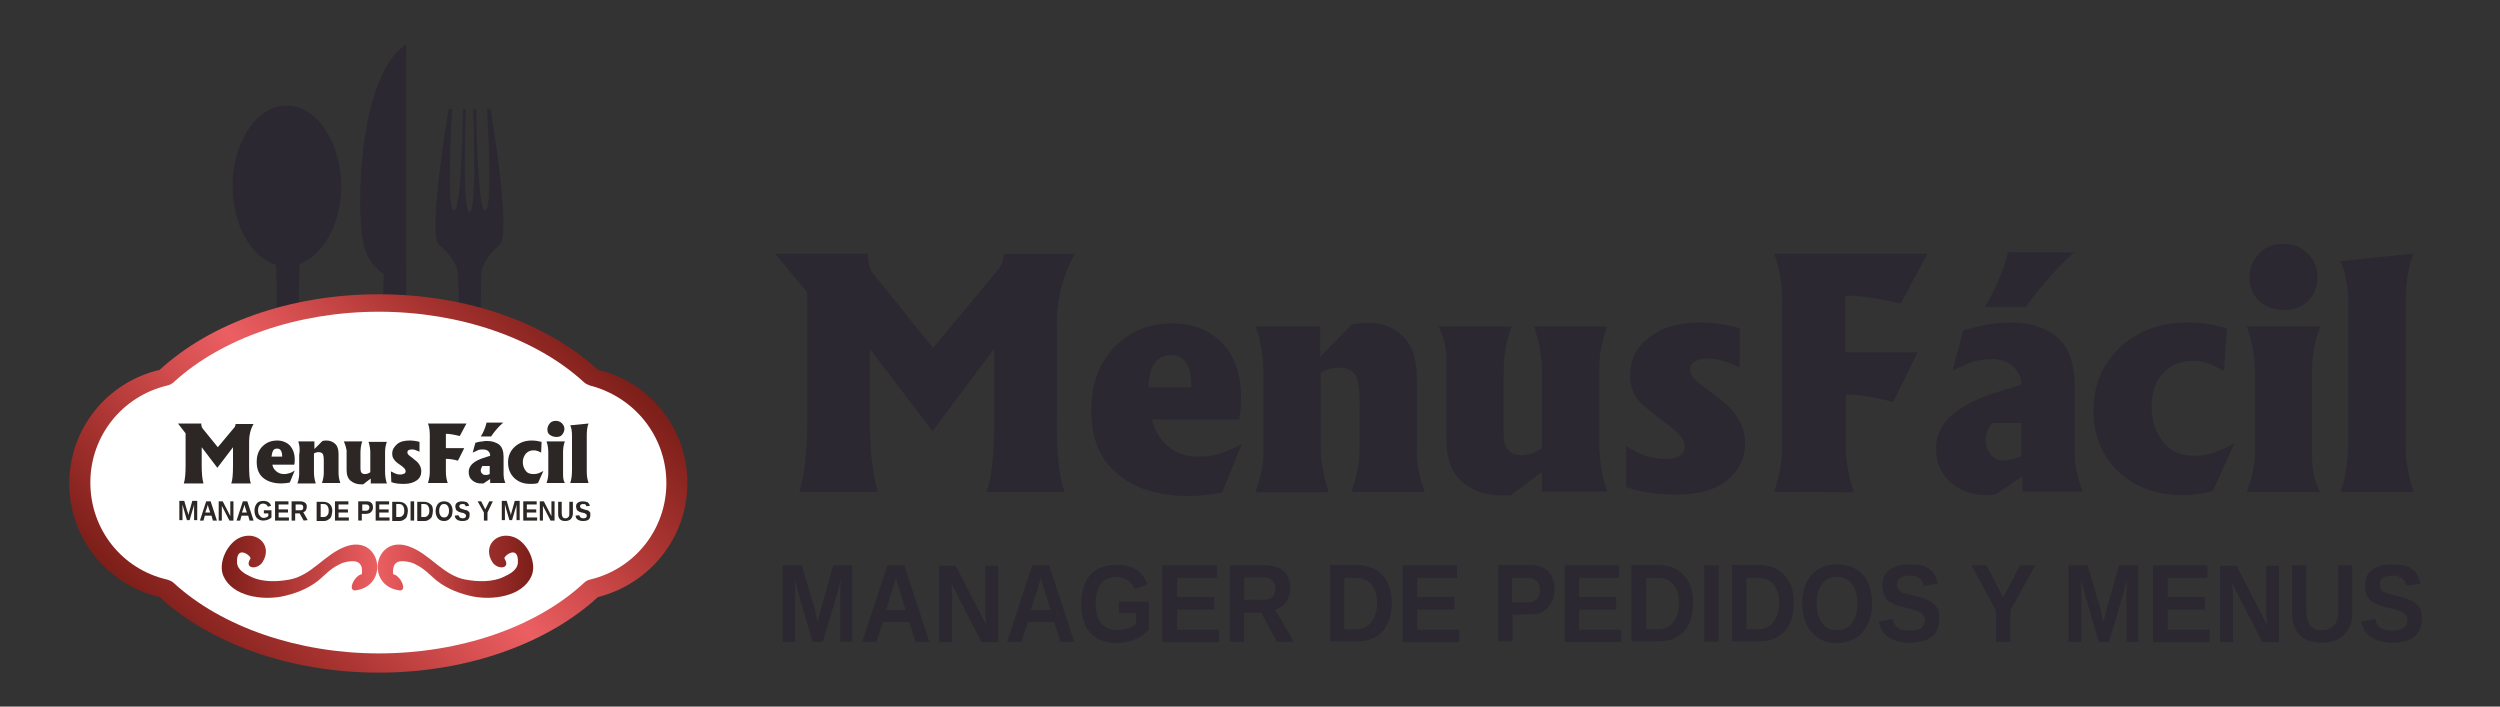 <?xml version="1.0" encoding="utf-8"?>
<!-- Generator: Adobe Illustrator 19.0.1, SVG Export Plug-In . SVG Version: 6.00 Build 0)  -->
<svg version="1.1" id="Capa_1" xmlns="http://www.w3.org/2000/svg" xmlns:xlink="http://www.w3.org/1999/xlink" x="0px" y="0px"
	 viewBox="-26 318 559 158" style="enable-background:new -26 318 559 158;" xml:space="preserve">
<rect x="-26" y="318" width="559" height="158" fill="#333333" stroke="none"/>
<style type="text/css">
	.st0{fill:#2B2831;}
	.st1{fill:url(#SVGID_1_);}
	.st2{fill:#FFFFFF;}
	.st3{fill:#2C2624;}
	.st4{fill:url(#SVGID_2_);}
</style>
<g>
	<g>
		<path class="st0" d="M38.1,341.6c-6.7,0-12.1,8.1-12.1,18c0,8.7,4.2,16,9.7,17.6c0.1,2.3,0.2,5,0.2,8c0,20-3.1,49.1,2.2,49.1
			c5.3,0,2.7-29.1,2.7-49.1c0-3.1,0.1-5.8,0.2-8.2c5.3-1.9,9.3-9,9.3-17.5C50.2,349.7,44.8,341.6,38.1,341.6z"/>
		<path class="st0" d="M64.8,377.8v-49.9c-10.4,6.8-11.3,35.9-9.6,44.3c0.7,3.7,2.7,5.8,4.6,7.1c-0.4,20.1-2.6,48.5,2.3,48.5
			C67.4,427.8,64.8,397.8,64.8,377.8L64.8,377.8z"/>
		<path class="st0" d="M83.7,342.4h-0.8c0,0,1.4,22.7-0.4,22.7s-2-22.7-2-22.7h-0.7c0,0,0.9,23-0.8,23c-1.8,0-0.8-23-0.8-23h-0.7
			c0,0-0.2,22.7-2,22.7s-0.4-22.7-0.4-22.7h-0.8c0,0-4.7,27.8-2.2,30.2s4.3,4.5,4.3,7l0.2,6.4c0,20-3.1,49.1,2.2,49.1
			c5.3,0,2.7-29.1,2.7-49.1l0.1-6.3c0-2.6,1.7-4.7,4.2-7.1C88.4,370.3,83.7,342.4,83.7,342.4z"/>
	</g>
	<g>
		<g>
			
				<linearGradient id="SVGID_1_" gradientUnits="userSpaceOnUse" x1="18.634" y1="329.969" x2="98.576" y2="409.911" gradientTransform="matrix(1 0 0 -1 0 796)">
				<stop  offset="0" style="stop-color:#7C1E19"/>
				<stop  offset="0.205" style="stop-color:#AB3532"/>
				<stop  offset="0.402" style="stop-color:#D95153"/>
				<stop  offset="0.5" style="stop-color:#EB5F62"/>
				<stop  offset="0.598" style="stop-color:#D95153"/>
				<stop  offset="0.795" style="stop-color:#AB3532"/>
				<stop  offset="1" style="stop-color:#7C1E19"/>
			</linearGradient>
			<path class="st1" d="M127.7,426c0-12.3-8.5-22.6-20-25.3c-11.2-10.3-29-16.9-49-16.9s-37.8,6.6-49,16.9
				c-11.6,2.7-20.2,13-20.2,25.4s8.6,22.7,20.2,25.4c11.2,10.3,29,16.9,49,16.9c20.1,0,37.9-6.7,49-16.9
				C119.2,448.6,127.7,438.3,127.7,426z"/>
			<path class="st2" d="M58.7,464.1c-18,0-35.1-5.9-45.8-15.7c-0.4-0.4-0.9-0.6-1.5-0.8c-10.1-2.3-17.2-11.2-17.2-21.7
				c0-10.4,7.1-19.3,17.2-21.7c0.5-0.1,1.1-0.4,1.5-0.8c10.7-9.8,27.8-15.7,45.8-15.7s35.1,5.9,45.8,15.7c0.4,0.4,0.9,0.6,1.4,0.8
				C116,406.8,123,415.7,123,426s-7,19.2-17.1,21.6c-0.5,0.1-1,0.4-1.4,0.8C93.8,458.3,76.7,464.1,58.7,464.1z"/>
		</g>
		<g>
			<g>
				<path class="st3" d="M13.8,412.7H19c0,0.5,0.1,0.8,0.3,1.1l3.4,4.2l3.6-4.3c0.2-0.2,0.3-0.4,0.3-0.5s0.1-0.3,0.1-0.4h4
					c-0.7,1.2-1,2.5-1,3.9v5.3c0,2,0.1,3.4,0.4,4.1h-4.4c0.3-0.7,0.4-2.1,0.4-4.1v-4l-3.5,4.6l-3.5-4.6v4c0,1.7,0.1,3.1,0.4,4.1
					h-4.4c0.3-0.9,0.4-2.3,0.4-4.1v-7.1L13.8,412.7z"/>
				<path class="st3" d="M39.9,420.7c0,0.3,0,0.8-0.1,1.2h-4.9c0.1,0.6,0.4,1.1,0.9,1.5s1,0.6,1.7,0.6c0.5,0,0.9-0.1,1.2-0.2
					c0.4-0.1,0.8-0.3,1.2-0.6l-1.1,2.7c-0.6,0.1-1.2,0.2-1.9,0.2c-1.6,0-3-0.4-4-1.2c-1-0.8-1.5-2-1.5-3.6c0-1.5,0.4-2.6,1.3-3.5
					c0.9-0.9,2-1.3,3.3-1.3c1.1,0,2.1,0.4,2.8,1.1C39.5,418.4,39.9,419.4,39.9,420.7z M36,418.3c-0.4,0-0.7,0.1-0.9,0.4
					c-0.2,0.3-0.3,0.8-0.4,1.4h2.4C37.1,418.9,36.7,418.3,36,418.3z"/>
				<path class="st3" d="M40.7,416.7h3.6v1.7l1.8-1.8c0.4-0.1,0.7-0.1,0.9-0.1c0.8,0,1.5,0.3,2,0.8s0.7,1.3,0.7,2.2v4.2
					c0,0.7,0.1,1.5,0.4,2.3H46c0.3-0.9,0.4-1.7,0.4-2.3V421c0-0.8-0.1-1.4-0.3-1.6c-0.2-0.2-0.5-0.3-0.9-0.3c-0.3,0-0.7,0.1-1,0.3
					v4.2c0,0.7,0.1,1.6,0.4,2.5h-4.1c0.3-0.8,0.4-1.6,0.4-2.2V420v-0.3C41.1,418.6,41,417.6,40.7,416.7z"/>
				<path class="st3" d="M50.9,416.7H55c-0.3,0.8-0.4,1.7-0.4,2.7v3.4c0,0.8,0.3,1.2,1,1.2c0.4,0,0.7-0.1,1.2-0.4v-4.3
					c0-0.8-0.1-1.6-0.4-2.5h4.1c-0.3,0.8-0.4,1.6-0.4,2.3v4.3c0,0.9,0.1,1.8,0.4,2.7h-3.6V425l-1.7,1.3c-0.1,0-0.3,0-0.5,0
					c-0.9,0-1.7-0.3-2.3-0.8c-0.6-0.5-0.9-1.3-0.9-2.4v-4.4C51.4,418.1,51.2,417.4,50.9,416.7z"/>
				<path class="st3" d="M61.4,423.4c0.6,0.3,1,0.5,1.3,0.6s0.6,0.1,0.9,0.1s0.5-0.1,0.8-0.2c0.2-0.1,0.3-0.3,0.3-0.5
					c0-0.3-0.1-0.5-0.4-0.8c-0.3-0.3-0.6-0.5-0.9-0.7c-0.6-0.4-1.1-0.8-1.3-1.2c-0.3-0.3-0.4-0.8-0.4-1.3c0-0.8,0.4-1.5,1.1-2.1
					c0.7-0.6,1.7-0.8,2.8-0.8c0.7,0,1.5,0.1,2.2,0.3v2.2c-0.4-0.2-0.8-0.3-1-0.4s-0.5-0.1-0.8-0.1s-0.6,0.1-0.7,0.2
					c-0.2,0.1-0.2,0.3-0.2,0.5c0,0.3,0.2,0.5,0.6,0.8s0.7,0.5,1,0.8c1,0.7,1.5,1.6,1.5,2.6c0,0.8-0.3,1.5-1,2s-1.6,0.8-2.9,0.8
					c-1.1,0-2-0.1-2.8-0.4L61.4,423.4L61.4,423.4z"/>
				<path class="st3" d="M69.7,426c0.3-1,0.4-1.8,0.4-2.4v-8.4c0-0.8-0.1-1.7-0.4-2.5h8.6l-1.5,2.8c-1.2-0.3-2.2-0.5-3.1-0.5v3.2
					h4.1l-1.4,2.8c-1.1-0.3-2-0.4-2.7-0.4v2.9c0,0.8,0.1,1.6,0.4,2.5H69.7z"/>
				<path class="st3" d="M79.7,419.2l0.6-2.2c0.7-0.2,1.2-0.3,1.6-0.3c0.4-0.1,0.7-0.1,1-0.1c1.1,0,2,0.3,2.7,0.8
					c0.7,0.6,1,1.5,1,2.8v3.7v0.1c0,0.6,0.1,1.3,0.4,2h-3.4v-0.9l-1.5,1c-0.2,0-0.4,0-0.6,0c-0.7,0-1.3-0.2-1.9-0.7
					s-0.8-1.1-0.8-1.9c0-1.4,1.2-2.5,3.6-3.2l1.2-0.4c0-0.4-0.1-0.7-0.4-1c-0.3-0.3-0.7-0.4-1.3-0.4c-0.3,0-0.6,0-0.9,0.1
					C80.6,418.8,80.2,419,79.7,419.2z M81.5,415.6c0.6-0.9,1-1.9,1.3-3.1h3.7c-1,0.9-1.9,1.9-2.7,3.1H81.5z M81.9,422.1
					c-0.2,0.4-0.4,0.7-0.4,1.1c0,0.3,0.1,0.5,0.3,0.7c0.2,0.2,0.4,0.3,0.7,0.3c0.1,0,0.3,0,0.4,0s0.3-0.1,0.6-0.2v-1.8h-1.6V422.1z"
					/>
				<path class="st3" d="M95.5,423.3l-1.2,2.7c-0.5,0.2-1.1,0.2-1.7,0.2c-1.5,0-2.6-0.4-3.6-1.3c-0.9-0.9-1.4-2-1.4-3.5
					c0-1.4,0.5-2.6,1.5-3.5s2.2-1.4,3.8-1.4c0.7,0,1.4,0.1,2.2,0.3l-0.1,2.4c-0.4-0.2-0.8-0.4-1-0.4c-0.2-0.1-0.5-0.1-0.7-0.1
					c-0.7,0-1.2,0.2-1.7,0.7c-0.4,0.5-0.7,1.1-0.7,1.9c0,0.7,0.2,1.4,0.6,1.9c0.4,0.6,1,0.8,1.8,0.8c0.5,0,1-0.1,1.4-0.3
					C95,423.6,95.3,423.4,95.5,423.3z"/>
				<path class="st3" d="M96.2,426c0.3-0.8,0.4-1.5,0.4-2.2v-4.6c0-0.8-0.1-1.7-0.4-2.5h4.1c-0.3,0.8-0.4,1.6-0.4,2.4v5
					c0,0.8,0.1,1.4,0.4,1.9C100.3,426,96.2,426,96.2,426z M96.4,414c0-0.5,0.2-0.9,0.5-1.3c0.3-0.4,0.8-0.6,1.4-0.6
					c0.5,0,1,0.2,1.3,0.5c0.4,0.4,0.6,0.8,0.6,1.3s-0.2,0.9-0.5,1.3c-0.3,0.4-0.8,0.5-1.3,0.5c-0.6,0-1.1-0.2-1.5-0.5
					C96.5,414.9,96.4,414.5,96.4,414z"/>
				<path class="st3" d="M101.5,413.1l4.1-0.4c-0.3,0.7-0.4,1.6-0.4,2.8v8c0,0.8,0.1,1.6,0.4,2.5h-4.1c0.3-0.8,0.4-1.8,0.4-3.2V416
					v-0.4C101.9,414.5,101.8,413.7,101.5,413.1z"/>
			</g>
			<g>
				<path class="st3" d="M17.4,434.4v-2.6c0-0.1,0-0.1,0-0.2s0-0.3,0-0.8c-0.1,0.5-0.2,0.9-0.3,1.1l-0.7,2.4h-0.6l-0.7-2.4l-0.3-1.1
					c0,0.5,0,0.8,0,0.9v2.6h-0.7V430h1.1l0.7,2.4l0.1,0.2l0.1,0.6l0.2-0.7L17,430h1.1v4.3h-0.7V434.4z"/>
				<path class="st3" d="M21.6,434.4l-0.3-1.1h-1.5l-0.3,1.1h-0.8l1.4-4.3h1l1.4,4.3H21.6z M20.5,430.8L20.5,430.8
					c0,0.1-0.1,0.2-0.1,0.3s-0.2,0.6-0.5,1.5H21l-0.4-1.2l-0.1-0.4V430.8z"/>
				<path class="st3" d="M25.3,434.4l-1.7-3.3c0,0.3,0,0.6,0,0.8v2.5h-0.7v-4.3h0.9l1.7,3.3c0-0.3,0-0.6,0-0.8v-2.5h0.7v4.3H25.3z"
					/>
				<path class="st3" d="M29.8,434.4l-0.3-1.1H28l-0.3,1.1h-0.8l1.4-4.3h1l1.4,4.3H29.8z M28.7,430.8L28.7,430.8
					c0,0.1-0.1,0.2-0.1,0.3s-0.2,0.6-0.5,1.5h1.1l-0.4-1.2l-0.1-0.4V430.8z"/>
				<path class="st3" d="M32.9,433.8c0.2,0,0.4,0,0.6-0.1c0.2-0.1,0.4-0.2,0.5-0.3v-0.6h-1v-0.7h1.7v1.6c-0.2,0.2-0.5,0.4-0.8,0.5
					c-0.3,0.1-0.7,0.2-1,0.2c-0.6,0-1.1-0.2-1.5-0.6c-0.3-0.4-0.5-0.9-0.5-1.6c0-0.7,0.2-1.2,0.5-1.6s0.8-0.6,1.5-0.6
					c0.9,0,1.5,0.4,1.7,1.1l-0.7,0.2c-0.1-0.2-0.2-0.4-0.4-0.5c-0.2-0.1-0.4-0.2-0.6-0.2c-0.4,0-0.7,0.1-0.9,0.4
					c-0.2,0.3-0.3,0.6-0.3,1.1s0.1,0.9,0.3,1.1C32.3,433.6,32.5,433.8,32.9,433.8z"/>
				<path class="st3" d="M35.5,434.4v-4.3h3v0.7h-2.2v1.1h2.1v0.7h-2.1v1.1h2.3v0.7H35.5L35.5,434.4z"/>
				<path class="st3" d="M41.9,434.4l-0.9-1.6h-1v1.6h-0.8v-4.3h1.9c0.5,0,0.8,0.1,1.1,0.3c0.3,0.2,0.4,0.5,0.4,0.9
					c0,0.3-0.1,0.6-0.2,0.8s-0.4,0.4-0.6,0.4l1,1.8L41.9,434.4L41.9,434.4z M41.8,431.4c0-0.4-0.2-0.6-0.7-0.6h-1v1.3h1.1
					c0.2,0,0.4-0.1,0.5-0.2C41.8,431.8,41.8,431.6,41.8,431.4z"/>
				<path class="st3" d="M48.3,432.2c0,0.4-0.1,0.8-0.2,1.2s-0.4,0.6-0.7,0.8c-0.3,0.2-0.6,0.3-1,0.3h-1.6v-4.3h1.4
					c0.7,0,1.2,0.2,1.5,0.5C48.1,431,48.3,431.6,48.3,432.2z M47.5,432.2c0-0.5-0.1-0.8-0.3-1.1c-0.2-0.3-0.5-0.4-0.9-0.4h-0.6v2.9
					h0.7c0.3,0,0.6-0.1,0.8-0.4C47.4,433,47.5,432.7,47.5,432.2z"/>
				<path class="st3" d="M48.9,434.4v-4.3h3v0.7h-2.2v1.1h2.1v0.7h-2.1v1.1H52v0.7H48.9L48.9,434.4z"/>
				<path class="st3" d="M57.4,431.5c0,0.3-0.1,0.5-0.2,0.7c-0.1,0.2-0.3,0.4-0.5,0.5c-0.2,0.1-0.5,0.2-0.8,0.2h-1v1.5h-0.8v-4.3H56
					c0.5,0,0.8,0.1,1.1,0.4C57.3,430.7,57.4,431,57.4,431.5z M56.6,431.5c0-0.4-0.2-0.7-0.7-0.7H55v1.4h0.9c0.2,0,0.4-0.1,0.5-0.2
					S56.6,431.7,56.6,431.5z"/>
				<path class="st3" d="M58,434.4v-4.3h3v0.7h-2.2v1.1h2.1v0.7h-2.1v1.1h2.3v0.7H58L58,434.4z"/>
				<path class="st3" d="M65.2,432.2c0,0.4-0.1,0.8-0.2,1.2s-0.4,0.6-0.7,0.8c-0.3,0.2-0.6,0.3-1,0.3h-1.6v-4.3h1.4
					c0.7,0,1.2,0.2,1.5,0.5C65,431,65.2,431.6,65.2,432.2z M64.4,432.2c0-0.5-0.1-0.8-0.3-1.1c-0.2-0.3-0.5-0.4-0.9-0.4h-0.6v2.9
					h0.7c0.3,0,0.6-0.1,0.8-0.4C64.3,433,64.4,432.7,64.4,432.2z"/>
				<path class="st3" d="M65.8,434.4v-4.3h0.8v4.3H65.8z"/>
				<path class="st3" d="M70.8,432.2c0,0.4-0.1,0.8-0.2,1.2s-0.4,0.6-0.7,0.8c-0.3,0.2-0.6,0.3-1,0.3h-1.6v-4.3h1.4
					c0.7,0,1.2,0.2,1.5,0.5C70.7,431,70.8,431.6,70.8,432.2z M70,432.2c0-0.5-0.1-0.8-0.3-1.1c-0.2-0.3-0.5-0.4-0.9-0.4h-0.6v2.9
					h0.7c0.3,0,0.6-0.1,0.8-0.4C69.9,433,70,432.7,70,432.2z"/>
				<path class="st3" d="M75.2,432.2c0,0.4-0.1,0.8-0.2,1.2c-0.2,0.3-0.4,0.6-0.7,0.8c-0.3,0.2-0.6,0.3-1,0.3
					c-0.6,0-1.1-0.2-1.4-0.6s-0.5-0.9-0.5-1.6c0-0.7,0.2-1.2,0.5-1.6c0.3-0.4,0.8-0.6,1.4-0.6s1.1,0.2,1.4,0.6
					C75,431,75.2,431.6,75.2,432.2z M74.4,432.2c0-0.5-0.1-0.8-0.3-1.1c-0.2-0.3-0.5-0.4-0.8-0.4c-0.4,0-0.6,0.1-0.8,0.4
					c-0.2,0.3-0.3,0.6-0.3,1.1s0.1,0.8,0.3,1.1s0.5,0.4,0.8,0.4c0.4,0,0.6-0.1,0.8-0.4C74.3,433,74.4,432.7,74.4,432.2z"/>
				<path class="st3" d="M79,433.2c0,0.4-0.1,0.7-0.4,1c-0.3,0.2-0.7,0.3-1.2,0.3s-0.9-0.1-1.2-0.3c-0.3-0.2-0.5-0.5-0.5-0.9
					l0.8-0.1c0.1,0.2,0.2,0.4,0.3,0.5c0.2,0.1,0.4,0.2,0.6,0.2c0.6,0,0.8-0.2,0.8-0.6c0-0.1,0-0.2-0.1-0.3s-0.2-0.1-0.3-0.2
					c-0.1-0.1-0.3-0.1-0.7-0.2c-0.3-0.1-0.5-0.1-0.6-0.2s-0.2-0.1-0.3-0.2c-0.1-0.1-0.2-0.1-0.2-0.2c-0.1-0.1-0.1-0.2-0.1-0.3
					s-0.1-0.3-0.1-0.4c0-0.4,0.1-0.7,0.4-0.9c0.3-0.2,0.6-0.3,1.1-0.3s0.8,0.1,1.1,0.2c0.2,0.2,0.4,0.4,0.5,0.8l-0.8,0.1
					c0-0.2-0.1-0.3-0.2-0.4c-0.1-0.1-0.3-0.1-0.5-0.1c-0.5,0-0.7,0.2-0.7,0.5c0,0.1,0,0.2,0.1,0.3s0.1,0.1,0.2,0.2
					c0.1,0,0.3,0.1,0.6,0.2c0.4,0.1,0.6,0.2,0.8,0.2c0.2,0.1,0.3,0.2,0.4,0.3s0.2,0.2,0.2,0.4C79,432.8,79,433,79,433.2z"/>
				<path class="st3" d="M83,432.6v1.8h-0.8v-1.8l-1.4-2.5h0.8l0.9,1.8l0.9-1.8h0.8L83,432.6z"/>
				<path class="st3" d="M89.5,434.4v-2.6c0-0.1,0-0.1,0-0.2s0-0.3,0-0.8c-0.1,0.5-0.2,0.9-0.3,1.1l-0.7,2.4h-0.6l-0.7-2.4l-0.3-1.1
					c0,0.5,0,0.8,0,0.9v2.6h-0.7V430h1.1l0.7,2.4l0.1,0.2l0.1,0.6l0.2-0.7l0.7-2.5h1.1v4.3h-0.7V434.4z"/>
				<path class="st3" d="M91,434.4v-4.3h3v0.7h-2.2v1.1h2.1v0.7h-2.1v1.1h2.3v0.7H91L91,434.4z"/>
				<path class="st3" d="M97.1,434.4l-1.7-3.3c0,0.3,0,0.6,0,0.8v2.5h-0.7v-4.3h0.9l1.7,3.3c0-0.3,0-0.6,0-0.8v-2.5H98v4.3H97.1z"/>
				<path class="st3" d="M100.4,434.5c-0.5,0-0.9-0.1-1.2-0.4c-0.3-0.3-0.4-0.7-0.4-1.2v-2.7h0.8v2.6c0,0.3,0.1,0.6,0.2,0.8
					c0.1,0.2,0.4,0.3,0.6,0.3c0.3,0,0.5-0.1,0.7-0.3c0.2-0.2,0.2-0.4,0.2-0.8v-2.6h0.8v2.6c0,0.5-0.2,1-0.5,1.3
					C101.4,434.3,100.9,434.5,100.4,434.5z"/>
				<path class="st3" d="M106,433.2c0,0.4-0.1,0.7-0.4,1c-0.3,0.2-0.7,0.3-1.2,0.3s-0.9-0.1-1.2-0.3c-0.3-0.2-0.5-0.5-0.5-0.9
					l0.8-0.1c0.1,0.2,0.2,0.4,0.3,0.5c0.2,0.1,0.4,0.2,0.6,0.2c0.6,0,0.8-0.2,0.8-0.6c0-0.1,0-0.2-0.1-0.3s-0.2-0.1-0.3-0.2
					c-0.1-0.1-0.3-0.1-0.7-0.2c-0.3-0.1-0.5-0.1-0.6-0.2s-0.2-0.1-0.3-0.2c-0.1-0.1-0.2-0.1-0.2-0.2c-0.1-0.1-0.1-0.2-0.1-0.3
					s-0.1-0.3-0.1-0.4c0-0.4,0.1-0.7,0.4-0.9c0.3-0.2,0.6-0.3,1.1-0.3s0.8,0.1,1.1,0.2c0.2,0.2,0.4,0.4,0.5,0.8l-0.8,0.1
					c0-0.2-0.1-0.3-0.2-0.4c-0.1-0.1-0.3-0.1-0.5-0.1c-0.5,0-0.7,0.2-0.7,0.5c0,0.1,0,0.2,0.1,0.3s0.1,0.1,0.2,0.2
					c0.1,0,0.3,0.1,0.6,0.2c0.4,0.1,0.6,0.2,0.8,0.2c0.2,0.1,0.3,0.2,0.4,0.3c0.1,0.1,0.2,0.2,0.2,0.4C106,432.8,106,433,106,433.2z
					"/>
			</g>
			<g>
				<path class="st0" d="M147.3,374.7H168c0,1.8,0.4,3.3,1.2,4.4l13.4,16.7l14.4-17.3c0.7-0.9,1.1-1.6,1.2-2.1
					c0.2-0.6,0.2-1.1,0.2-1.6h15.9c-2.7,4.9-4,10.1-4,15.7v21.3c0,8,0.6,13.4,1.8,16.2h-17.6c1.2-2.8,1.8-8.2,1.8-16.2V396
					l-13.8,18.4l-14-18.4v15.8c0,6.8,0.6,12.2,1.8,16.2h-17.6c1.2-3.6,1.8-9,1.8-16.2v-28.4L147.3,374.7z"/>
				<path class="st0" d="M251.5,406.9c0,1.4-0.1,3-0.4,4.9h-19.5c0.5,2.4,1.7,4.3,3.5,5.9c1.8,1.6,4.1,2.4,6.9,2.4
					c1.8,0,3.4-0.2,4.9-0.7s3.1-1.2,4.8-2.2l-4.4,10.9c-2.4,0.5-4.9,0.8-7.6,0.8c-6.6,0-11.8-1.6-15.8-4.9c-4-3.3-5.9-8-5.9-14.2
					c0-5.8,1.7-10.5,5.1-14.1c3.4-3.6,7.8-5.4,13.1-5.4c4.5,0,8.2,1.5,11.1,4.4C250.1,397.6,251.5,401.7,251.5,406.9z M235.9,397.4
					c-1.6,0-2.9,0.6-3.7,1.7c-0.8,1.2-1.3,3-1.4,5.5h9.6C240.4,399.8,238.9,397.4,235.9,397.4z"/>
				<path class="st0" d="M254.8,391h14.4v6.8l7.1-7.3c1.5-0.2,2.7-0.3,3.5-0.3c3.4,0,6,1,8,3.1c2,2,3,5,3,8.9v16.7
					c0,2.9,0.6,5.9,1.8,9.1h-16.4c1.2-3.6,1.8-6.6,1.8-9.1v-11c0-3.4-0.4-5.5-1.2-6.4c-0.8-0.9-1.9-1.3-3.5-1.3
					c-1.3,0-2.6,0.4-4,1.1V418c0,2.9,0.6,6.2,1.8,10.1h-16.4c1.2-3.4,1.8-6.2,1.8-8.6v-15.4V403C256.6,398.6,256,394.5,254.8,391z"
					/>
				<path class="st0" d="M295.7,391H312c-1.2,3.2-1.8,6.7-1.8,10.6v13.5c0,3.1,1.3,4.6,4,4.7c1.4,0,3-0.5,4.6-1.6v-17.1
					c0-3.1-0.6-6.5-1.8-10.1h16.4c-1.2,3.1-1.8,6.2-1.8,9.1v17.2c0,3.6,0.6,7.1,1.8,10.6h-14.6v-4.4l-6.9,5.2c-0.5,0-1.2,0.1-2,0.1
					c-3.6,0-6.7-1-9-3.1c-2.4-2.1-3.5-5.2-3.5-9.4v-17.7C297.5,396.2,296.9,393.7,295.7,391z"/>
				<path class="st0" d="M337.4,417.6c2.2,1.3,4,2.2,5.2,2.5c1.3,0.3,2.5,0.5,3.8,0.5c1.2,0,2.2-0.2,3-0.6c0.8-0.5,1.3-1.1,1.3-2.1
					c0-1.1-0.6-2.2-1.7-3.2s-2.4-2-3.7-3c-2.5-1.8-4.3-3.3-5.3-4.6c-1-1.3-1.5-3.1-1.5-5.3c0-3.4,1.4-6.2,4.3-8.4
					c2.9-2.2,6.6-3.3,11.2-3.3c3,0,6,0.4,9,1.3v8.8c-1.7-0.8-3-1.3-4.1-1.6c-1-0.3-2-0.4-3.1-0.4c-1.3,0-2.2,0.2-2.9,0.7
					c-0.7,0.4-1,1-1,1.8c0,1,0.8,2.1,2.4,3.3s2.9,2.2,4,3c3.9,2.9,5.9,6.3,5.9,10.2c0,3.2-1.3,5.9-3.9,8.1
					c-2.6,2.2-6.4,3.3-11.5,3.3c-4.4,0-8.1-0.6-11.2-1.7v-9.3H337.4z"/>
				<path class="st0" d="M370.7,428c1.2-3.9,1.8-7.1,1.8-9.6v-33.6c0-3.3-0.6-6.7-1.8-10.1H405l-6,11.2c-4.8-1.2-8.9-1.8-12.4-1.8
					v12.7h16.2l-5.5,11.1c-4.5-1.2-8.1-1.7-10.6-1.7v11.7c0,3,0.6,6.4,1.8,10.2L370.7,428L370.7,428z"/>
				<path class="st0" d="M410.6,400.8l2.4-9c2.8-0.7,4.9-1.2,6.3-1.4c1.4-0.2,2.8-0.3,4.1-0.3c4.4,0,8,1.1,10.6,3.3
					c2.6,2.2,3.9,5.9,3.9,11.1v14.7v0.5c0,2.3,0.6,5,1.8,8.2h-13.5v-3.4l-6.1,4.1c-0.8,0.1-1.6,0.1-2.3,0.1c-2.8,0-5.4-0.9-7.6-2.8
					s-3.3-4.5-3.3-7.8c0-5.6,4.8-9.8,14.5-12.7l4.6-1.4c0-1.5-0.6-2.8-1.8-4c-1.1-1.1-2.8-1.7-5-1.7c-1.3,0-2.6,0.2-3.8,0.5
					C414.2,399.2,412.6,399.9,410.6,400.8z M417.8,386.6c2.2-3.5,4-7.6,5.2-12.2h14.8c-3.8,3.4-7.4,7.5-10.8,12.2H417.8z
					 M419.4,412.6c-1,1.4-1.4,2.8-1.4,4.2c0,1,0.4,2,1.1,2.9c0.7,0.8,1.7,1.3,3,1.3c0.5,0,1-0.1,1.5-0.2c0.5-0.1,1.3-0.4,2.4-0.8
					v-7.4H419.4z"/>
				<path class="st0" d="M473.6,417.1l-4.8,10.7c-2.2,0.6-4.4,0.9-6.8,0.9c-5.8,0-10.5-1.7-14.3-5.2c-3.7-3.5-5.6-8.1-5.6-13.8
					c0-5.6,2-10.3,5.9-14c3.9-3.7,9-5.6,15.2-5.6c2.8,0,5.7,0.4,8.7,1.3l-0.6,9.5c-1.8-0.9-3.1-1.5-4.1-1.8c-1-0.3-2-0.4-2.9-0.4
					c-2.7,0-4.9,0.9-6.6,2.7c-1.7,1.8-2.6,4.3-2.6,7.5c0,3,0.8,5.5,2.4,7.7c1.6,2.2,4,3.3,7.1,3.3c2.1,0,3.9-0.4,5.4-1.1
					C471.7,418.2,472.8,417.6,473.6,417.1z"/>
				<path class="st0" d="M476.4,428c1.2-3.3,1.8-6.1,1.8-8.6v-18.3c0-3.2-0.6-6.6-1.8-10.1h16.4c-1.2,3.2-1.8,6.4-1.8,9.6v19.8
					c0,3,0.6,5.6,1.8,7.6C492.8,428,476.4,428,476.4,428z M477,380c0-2,0.7-3.7,2-5.2c1.4-1.5,3.2-2.3,5.6-2.3
					c2.1,0,3.9,0.7,5.4,2.2s2.2,3.2,2.2,5.3c0,2-0.7,3.8-2,5.2c-1.3,1.4-3.1,2.1-5.3,2.1c-2.5,0-4.5-0.7-5.9-2.1
					C477.7,383.8,477,382.1,477,380z"/>
				<path class="st0" d="M497.3,376.4l16.4-1.7c-1.2,2.8-1.8,6.5-1.8,11.2v32c0,3.2,0.6,6.5,1.8,10.1h-16.4c1.2-3,1.8-7.2,1.8-12.7
					v-27.2v-1.6C499.1,382.2,498.5,378.8,497.3,376.4z"/>
			</g>
			<g>
				<path class="st0" d="M161.9,461.5v-10.3c0-0.2,0-0.5,0-0.7s0-1.2,0.1-3c-0.5,2.2-0.9,3.7-1.2,4.5l-2.8,9.5h-2.3l-2.8-9.5
					l-1.2-4.5c0.1,1.9,0.1,3.1,0.1,3.7v10.3H149v-17.1h4.3l2.8,9.5l0.2,0.9l0.5,2.3l0.7-2.7l2.8-10h4.3v17.1H161.9z"/>
				<path class="st0" d="M178.7,461.5l-1.4-4.4h-5.9l-1.4,4.4h-3.2l5.6-17.1h3.8l5.6,17.1H178.7z M174.4,447l-0.1,0.3
					c-0.1,0.3-0.2,0.6-0.3,1c-0.1,0.4-0.7,2.4-1.9,6.1h4.4l-1.5-4.9l-0.5-1.6L174.4,447z"/>
				<path class="st0" d="M193.4,461.5l-6.7-13.1c0.1,1.3,0.2,2.3,0.2,3.1v10.1H184v-17.1h3.7l6.8,13.2c-0.1-1.2-0.2-2.3-0.2-3.3
					v-9.9h2.9v17.1h-3.8V461.5z"/>
				<path class="st0" d="M211.1,461.5l-1.4-4.4h-5.9l-1.4,4.4h-3.2l5.6-17.1h3.8l5.6,17.1H211.1z M206.8,447l-0.1,0.3
					c-0.1,0.3-0.2,0.6-0.3,1c-0.1,0.4-0.7,2.4-1.9,6.1h4.4l-1.5-4.9l-0.5-1.6L206.8,447z"/>
				<path class="st0" d="M223.8,458.9c0.8,0,1.7-0.1,2.4-0.4s1.4-0.6,1.8-1v-2.4h-3.8v-2.6h6.7v6.3c-0.8,0.9-1.9,1.7-3.2,2.2
					s-2.7,0.8-4.1,0.8c-2.5,0-4.5-0.8-5.8-2.3c-1.4-1.5-2-3.7-2-6.5s0.7-5,2-6.5c1.4-1.5,3.3-2.2,5.9-2.2c3.6,0,5.9,1.5,6.9,4.4
					l-3,1c-0.3-0.9-0.8-1.5-1.5-2c-0.7-0.4-1.5-0.7-2.4-0.7c-1.5,0-2.7,0.5-3.5,1.5s-1.2,2.5-1.2,4.4s0.4,3.4,1.2,4.5
					C221.2,458.4,222.3,458.9,223.8,458.9z"/>
				<path class="st0" d="M233.9,461.5v-17.1h12.2v2.8h-8.9v4.3h8.3v2.8h-8.3v4.5h9.4v2.8h-12.7V461.5z"/>
				<path class="st0" d="M259.5,461.5L256,455h-3.8v6.5H249v-17.1h7.7c1.8,0,3.3,0.4,4.3,1.3c1,0.9,1.5,2.1,1.5,3.8
					c0,1.2-0.3,2.2-0.9,3.1s-1.4,1.4-2.5,1.7l4.2,7.2H259.5z M259.2,449.6c0-1.6-1-2.5-2.9-2.5h-4.1v5h4.2c0.9,0,1.6-0.2,2.1-0.7
					C258.9,451.1,259.2,450.5,259.2,449.6z"/>
				<path class="st0" d="M285.2,452.8c0,1.8-0.3,3.3-0.9,4.6c-0.6,1.3-1.5,2.3-2.7,3c-1.1,0.7-2.5,1-3.9,1h-6.3v-17.1h5.6
					c2.6,0,4.6,0.7,6,2.2C284.5,448,285.2,450.1,285.2,452.8z M281.9,452.8c0-1.8-0.4-3.2-1.3-4.2s-2.1-1.4-3.7-1.4h-2.3v11.5h2.7
					c1.4,0,2.5-0.5,3.3-1.6C281.5,456.1,281.9,454.6,281.9,452.8z"/>
				<path class="st0" d="M287.6,461.5v-17.1h12.2v2.8h-8.9v4.3h8.3v2.8h-8.3v4.5h9.4v2.8h-12.7V461.5z"/>
				<path class="st0" d="M321.6,449.8c0,1.1-0.2,2.1-0.7,2.9c-0.5,0.9-1.1,1.5-1.9,2s-1.8,0.7-3,0.7h-3.8v6H309v-17.1h6.9
					c1.9,0,3.3,0.5,4.3,1.4C321.1,446.8,321.6,448.1,321.6,449.8z M318.3,449.9c0-1.8-1-2.7-2.9-2.7h-3.3v5.5h3.4
					c0.9,0,1.6-0.2,2.1-0.7S318.3,450.8,318.3,449.9z"/>
				<path class="st0" d="M323.9,461.5v-17.1H336v2.8h-8.9v4.3h8.3v2.8h-8.3v4.5h9.4v2.8h-12.6V461.5z"/>
				<path class="st0" d="M352.6,452.8c0,1.8-0.3,3.3-0.9,4.6c-0.6,1.3-1.5,2.3-2.7,3c-1.1,0.7-2.5,1-3.9,1h-6.3v-17.1h5.6
					c2.6,0,4.6,0.7,6,2.2C351.9,448,352.6,450.1,352.6,452.8z M349.4,452.8c0-1.8-0.4-3.2-1.3-4.2s-2.1-1.4-3.7-1.4h-2.3v11.5h2.7
					c1.4,0,2.5-0.5,3.3-1.6C349,456.1,349.4,454.6,349.4,452.8z"/>
				<path class="st0" d="M355.1,461.5v-17.1h3.2v17.1H355.1z"/>
				<path class="st0" d="M375.1,452.8c0,1.8-0.3,3.3-0.9,4.6c-0.6,1.3-1.5,2.3-2.7,3c-1.1,0.7-2.5,1-3.9,1h-6.3v-17.1h5.6
					c2.6,0,4.6,0.7,6,2.2C374.4,448,375.1,450.1,375.1,452.8z M371.8,452.8c0-1.8-0.4-3.2-1.3-4.2s-2.1-1.4-3.7-1.4h-2.3v11.5h2.7
					c1.4,0,2.5-0.5,3.3-1.6S371.8,454.6,371.8,452.8z"/>
				<path class="st0" d="M392.6,452.9c0,1.8-0.3,3.3-1,4.7c-0.7,1.4-1.5,2.4-2.7,3.1c-1.2,0.7-2.6,1.1-4.1,1.1
					c-2.4,0-4.3-0.8-5.7-2.4c-1.4-1.6-2.1-3.7-2.1-6.5c0-2.7,0.7-4.9,2.1-6.4s3.3-2.3,5.7-2.3s4.4,0.8,5.7,2.3
					C391.9,448,392.6,450.2,392.6,452.9z M389.3,452.9c0-1.8-0.4-3.3-1.2-4.3c-0.8-1-1.9-1.6-3.3-1.6s-2.6,0.5-3.4,1.6
					c-0.8,1-1.2,2.5-1.2,4.3c0,1.9,0.4,3.3,1.2,4.4c0.8,1.1,1.9,1.6,3.3,1.6s2.6-0.5,3.4-1.6C388.9,456.3,389.3,454.8,389.3,452.9z"
					/>
				<path class="st0" d="M407.6,456.6c0,1.7-0.6,2.9-1.7,3.8c-1.1,0.9-2.8,1.3-4.9,1.3c-2,0-3.5-0.4-4.7-1.2
					c-1.2-0.8-1.9-1.9-2.2-3.5l3.1-0.6c0.2,0.9,0.6,1.6,1.2,2c0.6,0.4,1.5,0.6,2.6,0.6c2.3,0,3.4-0.8,3.4-2.3c0-0.5-0.1-0.9-0.4-1.2
					c-0.3-0.3-0.6-0.6-1.1-0.8s-1.4-0.5-2.7-0.8c-1.2-0.3-2-0.5-2.4-0.7c-0.5-0.2-0.9-0.4-1.2-0.6c-0.4-0.2-0.7-0.5-0.9-0.9
					c-0.3-0.3-0.5-0.8-0.6-1.2c-0.1-0.5-0.2-1-0.2-1.6c0-1.5,0.5-2.7,1.6-3.5c1-0.8,2.6-1.2,4.6-1.2c1.9,0,3.4,0.3,4.3,1
					c1,0.7,1.6,1.8,1.9,3.3l-3.1,0.5c-0.2-0.7-0.5-1.3-1-1.7s-1.2-0.6-2.1-0.6c-2,0-2.9,0.7-2.9,2c0,0.4,0.1,0.8,0.3,1.1
					c0.2,0.3,0.5,0.5,0.9,0.7c0.4,0.2,1.2,0.4,2.5,0.7c1.5,0.3,2.5,0.7,3.2,1c0.6,0.3,1.1,0.6,1.5,1s0.7,0.9,0.9,1.4
					C407.5,455.2,407.6,455.9,407.6,456.6z"/>
				<path class="st0" d="M423.5,454.5v7h-3.2v-7l-5.5-10.1h3.4l3.7,7.2l3.8-7.2h3.4L423.5,454.5z"/>
				<path class="st0" d="M449.5,461.5v-10.3c0-0.2,0-0.5,0-0.7s0-1.2,0.1-3c-0.5,2.2-0.9,3.7-1.2,4.5l-2.8,9.5h-2.3l-2.8-9.5
					l-1.2-4.5c0.1,1.9,0.1,3.1,0.1,3.7v10.3h-2.9v-17.1h4.3l2.8,9.5l0.2,0.9l0.5,2.3l0.7-2.7l2.8-10h4.3v17.1H449.5z"/>
				<path class="st0" d="M455.4,461.5v-17.1h12.2v2.8h-8.9v4.3h8.3v2.8h-8.3v4.5h9.4v2.8h-12.7V461.5z"/>
				<path class="st0" d="M479.8,461.5l-6.7-13.1c0.1,1.3,0.2,2.3,0.2,3.1v10.1h-2.9v-17.1h3.7l6.8,13.2c-0.1-1.2-0.2-2.3-0.2-3.3
					v-9.9h2.9v17.1h-3.8V461.5z"/>
				<path class="st0" d="M493.1,461.7c-2.1,0-3.8-0.6-4.9-1.7c-1.1-1.1-1.7-2.8-1.7-4.9v-10.7h3.2v10.4c0,1.3,0.3,2.4,0.9,3.1
					s1.4,1,2.6,1c1.2,0,2-0.4,2.7-1.1s0.9-1.8,0.9-3.1v-10.3h3.2v10.5c0,2.2-0.6,3.8-1.8,5C497,461.1,495.3,461.7,493.1,461.7z"/>
				<path class="st0" d="M515.5,456.6c0,1.7-0.6,2.9-1.7,3.8c-1.1,0.9-2.8,1.3-4.9,1.3c-2,0-3.5-0.4-4.7-1.2
					c-1.2-0.8-1.9-1.9-2.2-3.5l3.1-0.6c0.2,0.9,0.6,1.6,1.2,2c0.6,0.4,1.5,0.6,2.6,0.6c2.3,0,3.4-0.8,3.4-2.3c0-0.5-0.1-0.9-0.4-1.2
					c-0.3-0.3-0.6-0.6-1.1-0.8s-1.4-0.5-2.7-0.8c-1.2-0.3-2-0.5-2.4-0.7c-0.5-0.2-0.9-0.4-1.2-0.6c-0.4-0.2-0.7-0.5-0.9-0.9
					c-0.3-0.3-0.5-0.8-0.6-1.2c-0.1-0.5-0.2-1-0.2-1.6c0-1.5,0.5-2.7,1.6-3.5c1-0.8,2.6-1.2,4.6-1.2c1.9,0,3.4,0.3,4.3,1
					c1,0.7,1.6,1.8,1.9,3.3l-3.1,0.5c-0.2-0.7-0.5-1.3-1-1.7s-1.2-0.6-2.1-0.6c-2,0-2.9,0.7-2.9,2c0,0.4,0.1,0.8,0.3,1.1
					s0.5,0.5,0.9,0.7c0.4,0.2,1.2,0.4,2.5,0.7c1.5,0.3,2.5,0.7,3.2,1c0.6,0.3,1.1,0.6,1.5,1s0.7,0.9,0.9,1.4
					C515.4,455.2,515.5,455.9,515.5,456.6z"/>
			</g>
			
				<linearGradient id="SVGID_2_" gradientUnits="userSpaceOnUse" x1="23.58" y1="351.274" x2="93.22" y2="351.274" gradientTransform="matrix(1 0 0 -1 0 796)">
				<stop  offset="0" style="stop-color:#7C1E19"/>
				<stop  offset="0.205" style="stop-color:#AB3532"/>
				<stop  offset="0.402" style="stop-color:#D95153"/>
				<stop  offset="0.5" style="stop-color:#EB5F62"/>
				<stop  offset="0.598" style="stop-color:#D95153"/>
				<stop  offset="0.795" style="stop-color:#AB3532"/>
				<stop  offset="1" style="stop-color:#7C1E19"/>
			</linearGradient>
			<path class="st4" d="M61.9,446.4c1.6,0.2,3.4,3.9,1.3,3.6c-7.7-1.2-5.4-12.6,2.3-9.8c4.7,1.7,7.6,6.5,12.6,7.4
				c2.7,0.5,6,0.6,8.5-0.6c1.3-0.6,3.1-1.5,3.2-3.2c0.2-4.2-3.3-1.4-3-0.9c1.5,2.3-1.5,2.6-2.7,0.8c-2.3-3.6,1-7,4.8-5.6
				c3,1.1,5.3,5.8,3.9,8.8c-2.1,4.5-8.6,5.3-12.9,4.5c-3-0.6-5.9-1.7-8.3-3.6c-1.4-1.2-2.8-2.7-4.5-3.5c-0.8-0.5-1.7-0.7-2.7-0.8
				C62.5,443.3,61.7,444.3,61.9,446.4L61.9,446.4z M54.9,446.4c-1.6,0.2-3.4,3.9-1.3,3.6c7.7-1.2,5.4-12.6-2.3-9.8
				c-4.7,1.7-7.6,6.5-12.6,7.4c-2.7,0.5-6,0.6-8.5-0.6c-1.3-0.6-3.1-1.5-3.2-3.2c-0.2-4.2,3.3-1.4,3-0.9c-1.5,2.3,1.5,2.6,2.7,0.8
				c2.3-3.6-1-7-4.8-5.6c-3,1.1-5.3,5.8-3.9,8.8c2.1,4.5,8.6,5.3,12.9,4.5c3-0.6,5.9-1.7,8.3-3.6c1.4-1.2,2.8-2.7,4.5-3.5
				c0.8-0.5,1.7-0.7,2.7-0.8C54.3,443.3,55.2,444.3,54.9,446.4L54.9,446.4z"/>
		</g>
	</g>
</g>
</svg>
